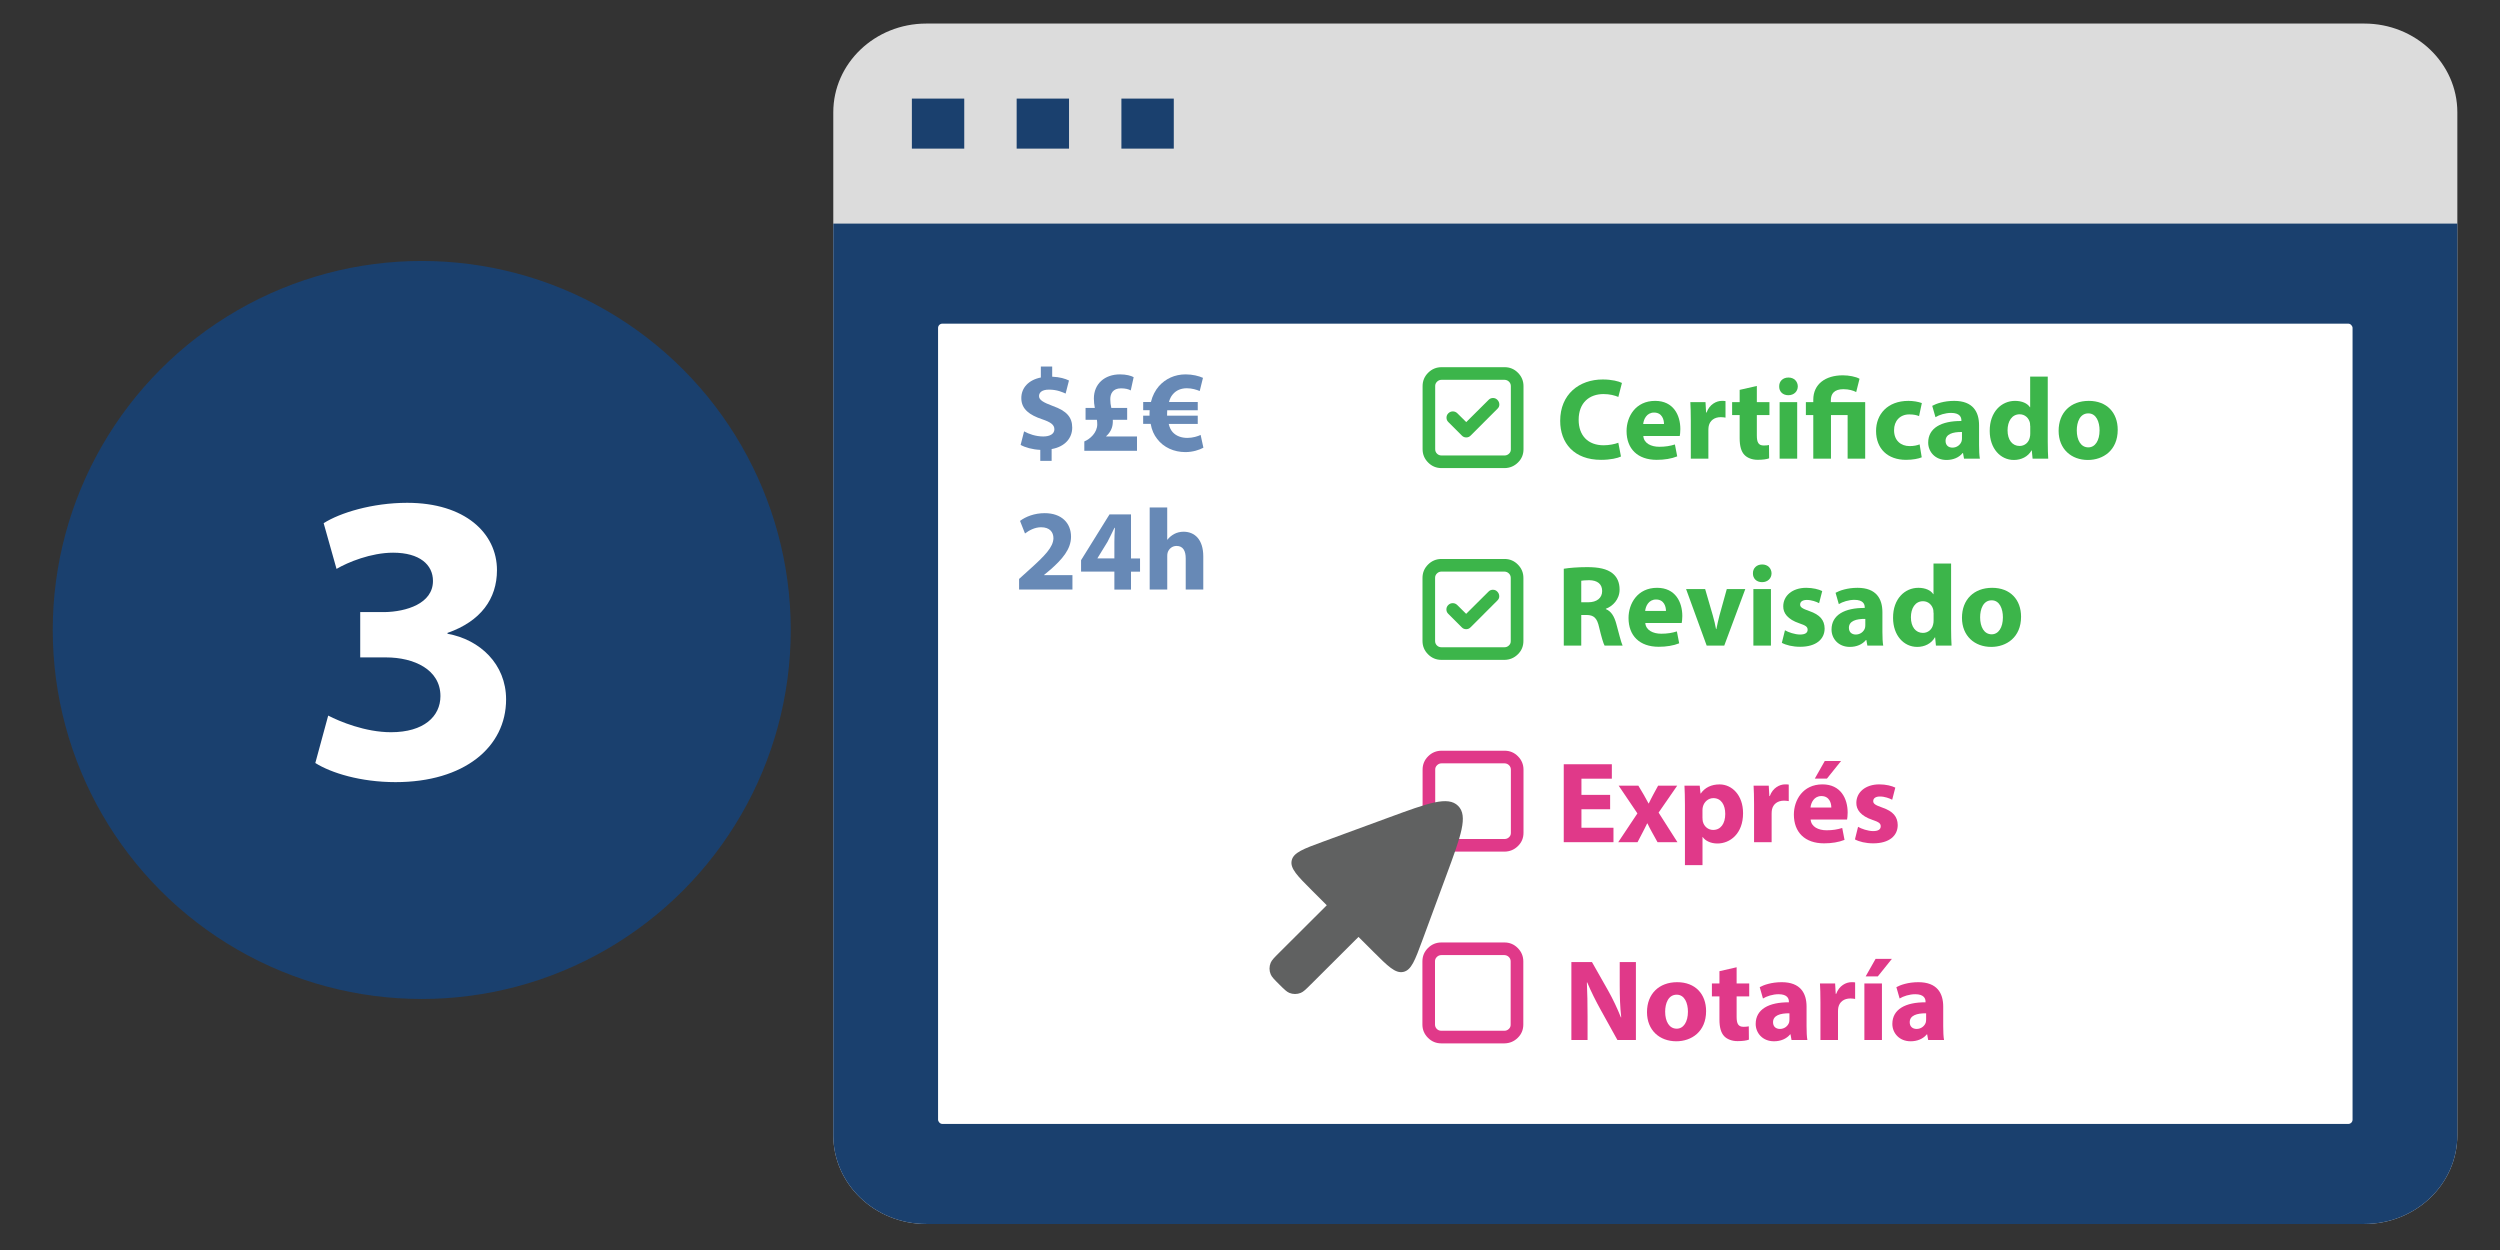 <?xml version="1.0" encoding="UTF-8"?>
<svg xmlns="http://www.w3.org/2000/svg" version="1.1" viewBox="0 0 800 400">
  <rect x="0" y="0" width="800" height="400" fill="#333333" stroke="none"/>
  <defs>
    <style>
      .cls-1 {
        fill: #fff;
      }

      .cls-2 {
        fill: #6789b6;
      }

      .cls-3 {
        fill: #606161;
      }

      .cls-4 {
        fill: #1a406e;
      }

      .cls-5 {
        fill: #3cb54a;
      }

      .cls-6 {
        fill: #dcdcdc;
      }

      .cls-7 {
        fill: #e03989;
      }
    </style>
  </defs>
  <!-- Generator: Adobe Illustrator 28.7.4, SVG Export Plug-In . SVG Version: 1.2.0 Build 166)  -->
  <g>
    <g id="Layer_1">
      <g>
        <path class="cls-6" d="M786.35,35.95v327.31c0,15.69-13.33,28.41-29.76,28.41h-460.18c-16.43,0-29.76-12.72-29.76-28.41V35.95c0-15.69,13.33-28.41,29.76-28.41h460.18c16.43,0,29.76,12.72,29.76,28.41Z"/>
        <path class="cls-4" d="M786.35,71.56v291.7c0,15.69-13.33,28.41-29.76,28.41h-460.18c-16.43,0-29.76-12.72-29.76-28.41V71.56h519.7Z"/>
        <rect class="cls-1" x="300.18" y="103.57" width="452.64" height="256.09" rx="1.37" ry="1.37"/>
        <rect class="cls-4" x="291.8" y="31.55" width="16.76" height="16.01"/>
        <rect class="cls-4" x="325.33" y="31.55" width="16.76" height="16.01"/>
        <rect class="cls-4" x="358.85" y="31.55" width="16.76" height="16.01"/>
      </g>
      <g>
        <circle class="cls-4" cx="134.96" cy="201.59" r="118.08"/>
        <path class="cls-1" d="M105.03,228.99c3.59,1.86,11.84,5.32,20.08,5.32,10.51,0,15.83-5.05,15.83-11.57,0-8.51-8.51-12.37-17.42-12.37h-8.25v-14.5h7.85c6.78-.13,15.43-2.66,15.43-9.97,0-5.19-4.26-9.04-12.77-9.04-7.05,0-14.5,3.06-18.09,5.19l-4.12-14.63c5.19-3.32,15.56-6.52,26.73-6.52,18.49,0,28.73,9.71,28.73,21.55,0,9.18-5.19,16.36-15.83,20.08v.27c10.37,1.86,18.75,9.71,18.75,21.01,0,15.29-13.43,26.47-35.38,26.47-11.17,0-20.61-2.93-25.67-6.12l4.12-15.16Z"/>
      </g>
      <g>
        <path class="cls-2" d="M332.89,147.47v-3.51c-2.48-.11-4.88-.78-6.29-1.59l1.11-4.33c1.55.85,3.74,1.63,6.14,1.63,2.11,0,3.55-.81,3.55-2.29s-1.18-2.29-3.92-3.22c-3.96-1.33-6.66-3.18-6.66-6.77,0-3.26,2.29-5.81,6.25-6.59v-3.52h3.63v3.26c2.48.11,4.14.63,5.37,1.22l-1.07,4.18c-.96-.41-2.66-1.26-5.33-1.26-2.41,0-3.18,1.04-3.18,2.07,0,1.22,1.29,2,4.44,3.18,4.4,1.55,6.18,3.59,6.18,6.92s-2.33,6.11-6.59,6.85v3.77h-3.63Z"/>
        <path class="cls-2" d="M346.98,144.26v-3c1.96-.81,4.14-2.92,4.14-5.44,0-.52-.04-.96-.11-1.48h-3.63v-3.81h2.96c-.18-.93-.3-2-.3-3,0-4.66,3.4-7.73,8.36-7.73,2.04,0,3.55.44,4.37.89l-.93,4.25c-.7-.41-1.74-.67-3.11-.67-2.63,0-3.44,1.7-3.44,3.48,0,.96.11,1.85.33,2.78h5.07v3.81h-4.59c.04.93-.04,1.78-.33,2.63-.33.92-.92,1.85-1.81,2.63v.07h9.88v4.59h-16.87Z"/>
        <path class="cls-2" d="M385.09,143.26c-1.26.7-3.4,1.41-5.77,1.41-3.63,0-6.96-1.48-9.03-4.22-1-1.26-1.74-2.85-2.07-4.81h-2.41v-2.63h2.04v-.63c0-.37.04-.74.04-1.11h-2.07v-2.63h2.48c.48-2,1.37-3.7,2.55-5.07,2.11-2.37,5.07-3.77,8.55-3.77,2.26,0,4.22.52,5.55,1.11l-1.04,4.22c-.96-.41-2.48-.89-4.11-.89-1.78,0-3.4.59-4.55,2-.52.59-.93,1.44-1.18,2.41h9.21v2.63h-9.77c-.04.37-.04.78-.04,1.15v.59h9.81v2.63h-9.29c.26,1.11.67,1.96,1.22,2.59,1.18,1.33,2.92,1.89,4.77,1.89,1.7,0,3.44-.55,4.22-.96l.89,4.11Z"/>
        <path class="cls-2" d="M326.11,188.66v-3.4l3.11-2.81c5.25-4.7,7.81-7.4,7.88-10.21,0-1.96-1.18-3.52-3.96-3.52-2.07,0-3.89,1.04-5.14,2l-1.59-4.03c1.81-1.37,4.62-2.48,7.88-2.48,5.44,0,8.44,3.18,8.44,7.55,0,4.03-2.92,7.25-6.4,10.36l-2.22,1.85v.07h9.07v4.62h-17.06Z"/>
        <path class="cls-2" d="M356.6,188.66v-5.74h-10.66v-3.66l9.1-14.65h6.88v14.1h2.89v4.22h-2.89v5.74h-5.33ZM356.6,178.7v-5.33c0-1.44.07-2.92.18-4.48h-.15c-.78,1.55-1.41,2.96-2.22,4.48l-3.22,5.25v.07h5.4Z"/>
        <path class="cls-2" d="M367.89,162.38h5.62v10.32h.07c.59-.78,1.33-1.37,2.22-1.85.81-.44,1.89-.7,2.92-.7,3.59,0,6.33,2.48,6.33,7.92v10.58h-5.62v-9.95c0-2.37-.81-4-2.92-4-1.48,0-2.41.96-2.81,1.96-.15.37-.18.85-.18,1.26v10.73h-5.62v-26.27Z"/>
      </g>
      <g>
        <path class="cls-5" d="M518.72,146.08c-1.04.52-3.37,1.07-6.4,1.07-8.62,0-13.06-5.37-13.06-12.47,0-8.51,6.07-13.25,13.62-13.25,2.92,0,5.14.59,6.14,1.11l-1.15,4.48c-1.15-.48-2.74-.92-4.74-.92-4.48,0-7.96,2.7-7.96,8.25,0,5,2.96,8.14,7.99,8.14,1.7,0,3.59-.37,4.7-.81l.85,4.4Z"/>
        <path class="cls-5" d="M525.86,139.53c.18,2.33,2.48,3.44,5.11,3.44,1.92,0,3.48-.26,5-.74l.74,3.81c-1.85.74-4.11,1.11-6.55,1.11-6.14,0-9.66-3.55-9.66-9.21,0-4.59,2.85-9.66,9.14-9.66,5.85,0,8.07,4.55,8.07,9.03,0,.96-.11,1.81-.19,2.22h-11.66ZM532.48,135.68c0-1.37-.59-3.66-3.18-3.66-2.37,0-3.33,2.15-3.48,3.66h6.66Z"/>
        <path class="cls-5" d="M541.06,134.65c0-2.66-.07-4.4-.15-5.96h4.85l.19,3.33h.15c.93-2.63,3.15-3.74,4.88-3.74.52,0,.78,0,1.18.07v5.29c-.41-.07-.89-.15-1.52-.15-2.07,0-3.48,1.11-3.85,2.85-.07.37-.11.81-.11,1.26v9.18h-5.62v-12.14Z"/>
        <path class="cls-5" d="M562.19,123.51v5.18h4.03v4.14h-4.03v6.55c0,2.18.52,3.18,2.22,3.18.7,0,1.26-.07,1.67-.15l.04,4.25c-.74.3-2.07.48-3.66.48-1.81,0-3.33-.63-4.22-1.55-1.04-1.07-1.55-2.81-1.55-5.37v-7.4h-2.41v-4.14h2.41v-3.92l5.51-1.26Z"/>
        <path class="cls-5" d="M575.29,123.66c0,1.55-1.18,2.81-3.03,2.81s-2.96-1.26-2.92-2.81c-.04-1.63,1.15-2.85,2.96-2.85s2.96,1.22,3,2.85ZM569.48,146.78v-18.09h5.62v18.09h-5.62Z"/>
        <path class="cls-5" d="M580.25,146.78v-13.95h-2.37v-4.14h2.37v-.78c0-5,3.89-7.81,9.47-7.81,1.92,0,4.22.44,5.33,1.11l-1.07,4.25c-.89-.48-2.33-.92-4.11-.92-2.96,0-4,1.52-4,3.51v.63h10.99v18.09h-5.62v-13.95h-5.33v13.95h-5.66Z"/>
        <path class="cls-5" d="M614.95,146.34c-1,.44-2.89.81-5.03.81-5.85,0-9.58-3.55-9.58-9.25,0-5.29,3.63-9.62,10.36-9.62,1.48,0,3.11.26,4.29.7l-.89,4.18c-.67-.3-1.67-.55-3.15-.55-2.96,0-4.88,2.11-4.85,5.07,0,3.33,2.22,5.07,4.96,5.07,1.33,0,2.37-.22,3.22-.55l.67,4.14Z"/>
        <path class="cls-5" d="M628.49,146.78l-.33-1.81h-.11c-1.18,1.44-3.03,2.22-5.18,2.22-3.66,0-5.85-2.66-5.85-5.55,0-4.7,4.22-6.96,10.62-6.92v-.26c0-.96-.52-2.33-3.29-2.33-1.85,0-3.81.63-5,1.37l-1.04-3.63c1.26-.7,3.74-1.59,7.03-1.59,6.03,0,7.96,3.55,7.96,7.81v6.29c0,1.74.07,3.4.26,4.4h-5.07ZM627.83,138.24c-2.96-.04-5.25.67-5.25,2.85,0,1.44.96,2.15,2.22,2.15,1.41,0,2.55-.92,2.92-2.07.07-.3.11-.63.11-.96v-1.96Z"/>
        <path class="cls-5" d="M655.28,120.51v20.87c0,2.04.07,4.18.15,5.4h-5l-.26-2.66h-.07c-1.15,2.04-3.33,3.07-5.66,3.07-4.29,0-7.73-3.66-7.73-9.29-.04-6.11,3.77-9.62,8.1-9.62,2.22,0,3.96.78,4.77,2.04h.07v-9.81h5.62ZM649.66,136.35c0-.3-.04-.7-.07-1-.33-1.52-1.55-2.78-3.29-2.78-2.55,0-3.88,2.29-3.88,5.14,0,3.07,1.52,5,3.85,5,1.63,0,2.92-1.11,3.26-2.7.11-.41.15-.81.15-1.29v-2.37Z"/>
        <path class="cls-5" d="M677.67,137.53c0,6.62-4.7,9.66-9.55,9.66-5.29,0-9.36-3.48-9.36-9.33s3.85-9.58,9.66-9.58,9.25,3.81,9.25,9.25ZM664.57,137.72c0,3.11,1.29,5.44,3.7,5.44,2.18,0,3.59-2.18,3.59-5.44,0-2.7-1.04-5.44-3.59-5.44-2.7,0-3.7,2.78-3.7,5.44Z"/>
      </g>
      <path class="cls-5" d="M455.23,143.75v-20.18c0-1.68.59-3.11,1.78-4.29,1.18-1.18,2.62-1.78,4.29-1.78h20.18c1.66,0,3.08.59,4.26,1.78,1.18,1.18,1.78,2.62,1.78,4.29v20.18c0,1.68-.59,3.1-1.78,4.26-1.18,1.16-2.6,1.75-4.26,1.78h-20.18c-1.68,0-3.11-.59-4.29-1.78-1.18-1.18-1.78-2.6-1.78-4.26h0ZM459.26,143.75c0,.56.19,1.03.58,1.42s.87.58,1.45.58h20.18c.54,0,1.01-.19,1.42-.58.41-.39.6-.86.58-1.42v-20.18c0-.56-.19-1.03-.58-1.42-.39-.39-.86-.59-1.42-.61h-20.18c-.56,0-1.04.2-1.45.61-.41.41-.6.88-.58,1.42v20.18h0ZM462.88,133.65c0-.56.2-1.03.61-1.42.41-.39.88-.58,1.42-.58s1.01.19,1.42.58l2.87,2.84,7.14-7.1c.39-.41.86-.61,1.42-.61s1.03.2,1.42.61c.39.41.59.88.61,1.42.02.54-.18,1.01-.61,1.42l-8.56,8.56c-.39.41-.86.61-1.42.61s-1.03-.2-1.42-.61l-4.29-4.29c-.41-.39-.61-.86-.61-1.42h0Z"/>
      <path class="cls-5" d="M455.2,205.12v-20.18c0-1.68.59-3.11,1.78-4.29,1.18-1.18,2.62-1.78,4.29-1.78h20.18c1.66,0,3.08.59,4.26,1.78,1.18,1.18,1.78,2.62,1.78,4.29v20.18c0,1.68-.59,3.1-1.78,4.26-1.18,1.16-2.6,1.75-4.26,1.78h-20.18c-1.68,0-3.11-.59-4.29-1.78-1.18-1.18-1.78-2.6-1.78-4.26h0ZM459.23,205.12c0,.56.19,1.03.58,1.42s.87.58,1.45.58h20.18c.54,0,1.01-.19,1.42-.58.41-.39.6-.86.58-1.42v-20.18c0-.56-.19-1.03-.58-1.42-.39-.39-.86-.59-1.42-.61h-20.18c-.56,0-1.04.2-1.45.61-.41.41-.6.88-.58,1.42v20.18h0ZM462.85,195.01c0-.56.2-1.03.61-1.42.41-.39.88-.58,1.42-.58s1.01.19,1.42.58l2.87,2.84,7.14-7.1c.39-.41.86-.61,1.42-.61s1.03.2,1.42.61c.39.41.59.88.61,1.42.02.54-.18,1.01-.61,1.42l-8.56,8.56c-.39.41-.86.61-1.42.61s-1.03-.2-1.42-.61l-4.29-4.29c-.41-.39-.61-.86-.61-1.42h0Z"/>
      <path class="cls-7" d="M455.23,266.48v-20.18c0-1.68.59-3.11,1.78-4.29,1.18-1.18,2.62-1.78,4.29-1.78h20.18c1.66,0,3.08.59,4.26,1.78,1.18,1.18,1.78,2.62,1.78,4.29v20.18c0,1.68-.59,3.1-1.78,4.26-1.18,1.16-2.6,1.75-4.26,1.78h-20.18c-1.68,0-3.11-.59-4.29-1.78-1.18-1.18-1.78-2.6-1.78-4.26h0ZM459.27,266.48c0,.56.19,1.03.58,1.42s.87.58,1.45.58h20.18c.54,0,1.01-.19,1.42-.58.41-.39.6-.86.58-1.42v-20.18c0-.56-.19-1.03-.58-1.42-.39-.39-.86-.59-1.42-.61h-20.18c-.56,0-1.04.2-1.45.61-.41.41-.6.88-.58,1.42v20.18h0Z"/>
      <path class="cls-3" d="M419.49,315l15.23-15.19,4.65,4.64c4.76,4.75,7.14,7.12,9.7,6.56,2.56-.56,3.72-3.71,6.05-10.01l7.76-21.02c4.64-12.57,6.96-18.86,3.72-22.1-3.25-3.24-9.55-.92-22.15,3.71l-21.07,7.74c-6.32,2.32-9.48,3.48-10.04,6.03-.56,2.55,1.82,4.93,6.58,9.68l4.65,4.64-15.23,15.19c-1.58,1.57-2.37,2.36-2.73,3.24-.49,1.17-.49,2.48,0,3.65.36.88,1.15,1.66,2.73,3.24,1.58,1.57,2.37,2.36,3.24,2.72,1.17.48,2.49.48,3.66,0,.88-.36,1.67-1.15,3.24-2.72Z"/>
      <path class="cls-7" d="M455.17,327.84v-20.18c0-1.68.59-3.11,1.78-4.29,1.18-1.18,2.62-1.78,4.29-1.78h20.18c1.66,0,3.08.59,4.26,1.78,1.18,1.18,1.78,2.62,1.78,4.29v20.18c0,1.68-.59,3.1-1.78,4.26-1.18,1.16-2.6,1.75-4.26,1.78h-20.18c-1.68,0-3.11-.59-4.29-1.78-1.18-1.18-1.78-2.6-1.78-4.26h0ZM459.2,327.84c0,.56.19,1.03.58,1.42s.87.58,1.45.58h20.18c.54,0,1.01-.19,1.42-.58.41-.39.6-.86.58-1.42v-20.18c0-.56-.19-1.03-.58-1.42-.39-.39-.86-.59-1.42-.61h-20.18c-.56,0-1.04.2-1.45.61-.41.41-.6.88-.58,1.42v20.18h0Z"/>
      <g>
        <path class="cls-5" d="M500.4,182c1.81-.3,4.51-.52,7.51-.52,3.7,0,6.29.56,8.07,1.96,1.48,1.18,2.29,2.92,2.29,5.22,0,3.18-2.26,5.37-4.4,6.14v.11c1.74.7,2.7,2.37,3.33,4.66.78,2.81,1.55,6.07,2.04,7.03h-5.77c-.41-.7-1-2.74-1.74-5.81-.67-3.11-1.74-3.96-4.03-4h-1.7v9.81h-5.59v-24.61ZM505.99,192.73h2.22c2.81,0,4.48-1.41,4.48-3.59,0-2.29-1.55-3.44-4.14-3.48-1.37,0-2.15.11-2.55.18v6.88Z"/>
        <path class="cls-5" d="M526.49,199.35c.18,2.33,2.48,3.44,5.11,3.44,1.92,0,3.48-.26,5-.74l.74,3.81c-1.85.74-4.11,1.11-6.55,1.11-6.14,0-9.66-3.55-9.66-9.21,0-4.59,2.85-9.66,9.14-9.66,5.85,0,8.07,4.55,8.07,9.03,0,.96-.11,1.81-.19,2.22h-11.66ZM533.11,195.5c0-1.37-.59-3.66-3.18-3.66-2.37,0-3.33,2.15-3.48,3.66h6.66Z"/>
        <path class="cls-5" d="M545.65,188.51l2.44,8.4c.44,1.52.78,2.96,1.04,4.4h.11c.3-1.48.59-2.85,1-4.4l2.33-8.4h5.92l-6.73,18.09h-5.62l-6.59-18.09h6.11Z"/>
        <path class="cls-5" d="M566.89,183.48c0,1.55-1.18,2.81-3.03,2.81s-2.96-1.26-2.92-2.81c-.04-1.63,1.15-2.85,2.96-2.85s2.96,1.22,3,2.85ZM561.08,206.6v-18.09h5.62v18.09h-5.62Z"/>
        <path class="cls-5" d="M571.18,201.68c1.04.63,3.18,1.37,4.85,1.37s2.41-.59,2.41-1.52-.55-1.37-2.66-2.07c-3.74-1.26-5.18-3.29-5.14-5.44,0-3.37,2.89-5.92,7.36-5.92,2.11,0,4,.48,5.11,1.04l-1,3.88c-.81-.44-2.37-1.04-3.92-1.04-1.37,0-2.15.56-2.15,1.48,0,.85.7,1.29,2.92,2.07,3.44,1.18,4.88,2.92,4.92,5.59,0,3.37-2.66,5.85-7.84,5.85-2.37,0-4.48-.52-5.85-1.26l1-4.03Z"/>
        <path class="cls-5" d="M597.56,206.6l-.33-1.81h-.11c-1.18,1.44-3.03,2.22-5.18,2.22-3.66,0-5.85-2.66-5.85-5.55,0-4.7,4.22-6.96,10.62-6.92v-.26c0-.96-.52-2.33-3.29-2.33-1.85,0-3.81.63-5,1.37l-1.04-3.63c1.26-.7,3.74-1.59,7.03-1.59,6.03,0,7.96,3.55,7.96,7.81v6.29c0,1.74.07,3.4.26,4.4h-5.07ZM596.9,198.05c-2.96-.04-5.25.67-5.25,2.85,0,1.44.96,2.15,2.22,2.15,1.41,0,2.55-.92,2.92-2.07.07-.3.11-.63.11-.96v-1.96Z"/>
        <path class="cls-5" d="M624.35,180.33v20.87c0,2.04.07,4.18.15,5.4h-5l-.26-2.66h-.07c-1.15,2.04-3.33,3.07-5.66,3.07-4.29,0-7.73-3.66-7.73-9.29-.04-6.11,3.77-9.62,8.1-9.62,2.22,0,3.96.78,4.77,2.04h.07v-9.81h5.62ZM618.73,196.17c0-.3-.04-.7-.07-1-.33-1.52-1.55-2.78-3.29-2.78-2.55,0-3.88,2.29-3.88,5.14,0,3.07,1.52,5,3.85,5,1.63,0,2.92-1.11,3.26-2.7.11-.41.15-.81.15-1.29v-2.37Z"/>
        <path class="cls-5" d="M646.74,197.35c0,6.62-4.7,9.66-9.55,9.66-5.29,0-9.36-3.48-9.36-9.33s3.85-9.58,9.66-9.58,9.25,3.81,9.25,9.25ZM633.64,197.54c0,3.11,1.29,5.44,3.7,5.44,2.18,0,3.59-2.18,3.59-5.44,0-2.7-1.04-5.44-3.59-5.44-2.7,0-3.7,2.78-3.7,5.44Z"/>
      </g>
      <g>
        <path class="cls-7" d="M515.24,258.96h-9.18v5.92h10.25v4.62h-15.91v-24.94h15.39v4.62h-9.73v5.18h9.18v4.59Z"/>
        <path class="cls-7" d="M524.27,251.41l1.78,3c.52.92,1,1.85,1.48,2.7h.07c.48-.96.92-1.89,1.41-2.78l1.59-2.92h6.11l-5.96,8.62,6.03,9.47h-6.37l-1.81-3.26c-.52-.89-.96-1.81-1.41-2.74h-.11c-.44.96-.92,1.85-1.37,2.74l-1.7,3.26h-6.18l6.14-9.21-6-8.88h6.29Z"/>
        <path class="cls-7" d="M539.18,257.48c0-2.37-.07-4.4-.15-6.07h4.88l.26,2.52h.07c1.33-1.92,3.4-2.92,6.03-2.92,3.96,0,7.51,3.44,7.51,9.21,0,6.59-4.18,9.7-8.21,9.7-2.18,0-3.89-.89-4.7-2.07h-.07v8.99h-5.62v-19.35ZM544.8,261.73c0,.44.04.85.11,1.18.37,1.52,1.67,2.67,3.29,2.67,2.44,0,3.88-2.04,3.88-5.11,0-2.89-1.29-5.07-3.81-5.07-1.59,0-3,1.18-3.37,2.85-.07.3-.11.67-.11,1v2.48Z"/>
        <path class="cls-7" d="M561.3,257.37c0-2.66-.07-4.4-.15-5.96h4.85l.19,3.33h.15c.93-2.63,3.15-3.74,4.88-3.74.52,0,.78,0,1.18.07v5.29c-.41-.07-.89-.15-1.52-.15-2.07,0-3.48,1.11-3.85,2.85-.07.37-.11.81-.11,1.26v9.18h-5.62v-12.14Z"/>
        <path class="cls-7" d="M579.4,262.25c.18,2.33,2.48,3.44,5.11,3.44,1.92,0,3.48-.26,5-.74l.74,3.81c-1.85.74-4.11,1.11-6.55,1.11-6.14,0-9.66-3.55-9.66-9.21,0-4.59,2.85-9.66,9.14-9.66,5.85,0,8.07,4.55,8.07,9.03,0,.96-.11,1.81-.19,2.22h-11.66ZM586.02,258.4c0-1.37-.59-3.66-3.18-3.66-2.37,0-3.33,2.15-3.48,3.66h6.66ZM589.13,243.53l-4.51,5.62h-3.88l3.18-5.62h5.22Z"/>
        <path class="cls-7" d="M594.57,264.58c1.04.63,3.18,1.37,4.85,1.37s2.41-.59,2.41-1.52-.55-1.37-2.66-2.07c-3.74-1.26-5.18-3.29-5.14-5.44,0-3.37,2.89-5.92,7.36-5.92,2.11,0,4,.48,5.11,1.04l-1,3.88c-.81-.44-2.37-1.04-3.92-1.04-1.37,0-2.15.56-2.15,1.48,0,.85.7,1.29,2.92,2.07,3.44,1.18,4.88,2.92,4.92,5.59,0,3.37-2.66,5.85-7.84,5.85-2.37,0-4.48-.52-5.85-1.26l1-4.03Z"/>
      </g>
      <g>
        <path class="cls-7" d="M502.84,332.8v-24.94h6.59l5.18,9.14c1.48,2.63,2.96,5.74,4.07,8.55h.11c-.37-3.29-.48-6.66-.48-10.4v-7.29h5.18v24.94h-5.92l-5.33-9.62c-1.48-2.66-3.11-5.88-4.33-8.81l-.11.04c.15,3.29.22,6.81.22,10.88v7.51h-5.18Z"/>
        <path class="cls-7" d="M545.95,323.55c0,6.62-4.7,9.66-9.55,9.66-5.29,0-9.36-3.48-9.36-9.33s3.85-9.58,9.66-9.58,9.25,3.81,9.25,9.25ZM532.85,323.74c0,3.11,1.29,5.44,3.7,5.44,2.18,0,3.59-2.18,3.59-5.44,0-2.7-1.04-5.44-3.59-5.44-2.7,0-3.7,2.78-3.7,5.44Z"/>
        <path class="cls-7" d="M555.72,309.53v5.18h4.03v4.14h-4.03v6.55c0,2.18.52,3.18,2.22,3.18.7,0,1.26-.07,1.67-.15l.04,4.25c-.74.3-2.07.48-3.66.48-1.81,0-3.33-.63-4.22-1.55-1.04-1.07-1.55-2.81-1.55-5.37v-7.4h-2.41v-4.14h2.41v-3.92l5.51-1.26Z"/>
        <path class="cls-7" d="M573.29,332.8l-.33-1.81h-.11c-1.18,1.44-3.03,2.22-5.18,2.22-3.66,0-5.85-2.66-5.85-5.55,0-4.7,4.22-6.96,10.62-6.92v-.26c0-.96-.52-2.33-3.29-2.33-1.85,0-3.81.63-5,1.37l-1.04-3.63c1.26-.7,3.74-1.59,7.03-1.59,6.03,0,7.96,3.55,7.96,7.81v6.29c0,1.74.07,3.4.26,4.4h-5.07ZM572.62,324.26c-2.96-.04-5.25.67-5.25,2.85,0,1.44.96,2.15,2.22,2.15,1.41,0,2.55-.92,2.92-2.07.07-.3.11-.63.11-.96v-1.96Z"/>
        <path class="cls-7" d="M582.54,320.67c0-2.66-.07-4.4-.15-5.96h4.85l.19,3.33h.15c.93-2.63,3.15-3.74,4.88-3.74.52,0,.78,0,1.18.07v5.29c-.41-.07-.89-.15-1.52-.15-2.07,0-3.48,1.11-3.85,2.85-.07.37-.11.81-.11,1.26v9.18h-5.62v-12.14Z"/>
        <path class="cls-7" d="M596.6,332.8v-18.09h5.62v18.09h-5.62ZM605.41,306.83l-4.51,5.62h-3.89l3.18-5.62h5.22Z"/>
        <path class="cls-7" d="M617.02,332.8l-.33-1.81h-.11c-1.18,1.44-3.03,2.22-5.18,2.22-3.66,0-5.85-2.66-5.85-5.55,0-4.7,4.22-6.96,10.62-6.92v-.26c0-.96-.52-2.33-3.29-2.33-1.85,0-3.81.63-5,1.37l-1.04-3.63c1.26-.7,3.74-1.59,7.03-1.59,6.03,0,7.96,3.55,7.96,7.81v6.29c0,1.74.07,3.4.26,4.4h-5.07ZM616.36,324.26c-2.96-.04-5.25.67-5.25,2.85,0,1.44.96,2.15,2.22,2.15,1.41,0,2.55-.92,2.92-2.07.07-.3.11-.63.11-.96v-1.96Z"/>
      </g>
    </g>
  </g>
</svg>